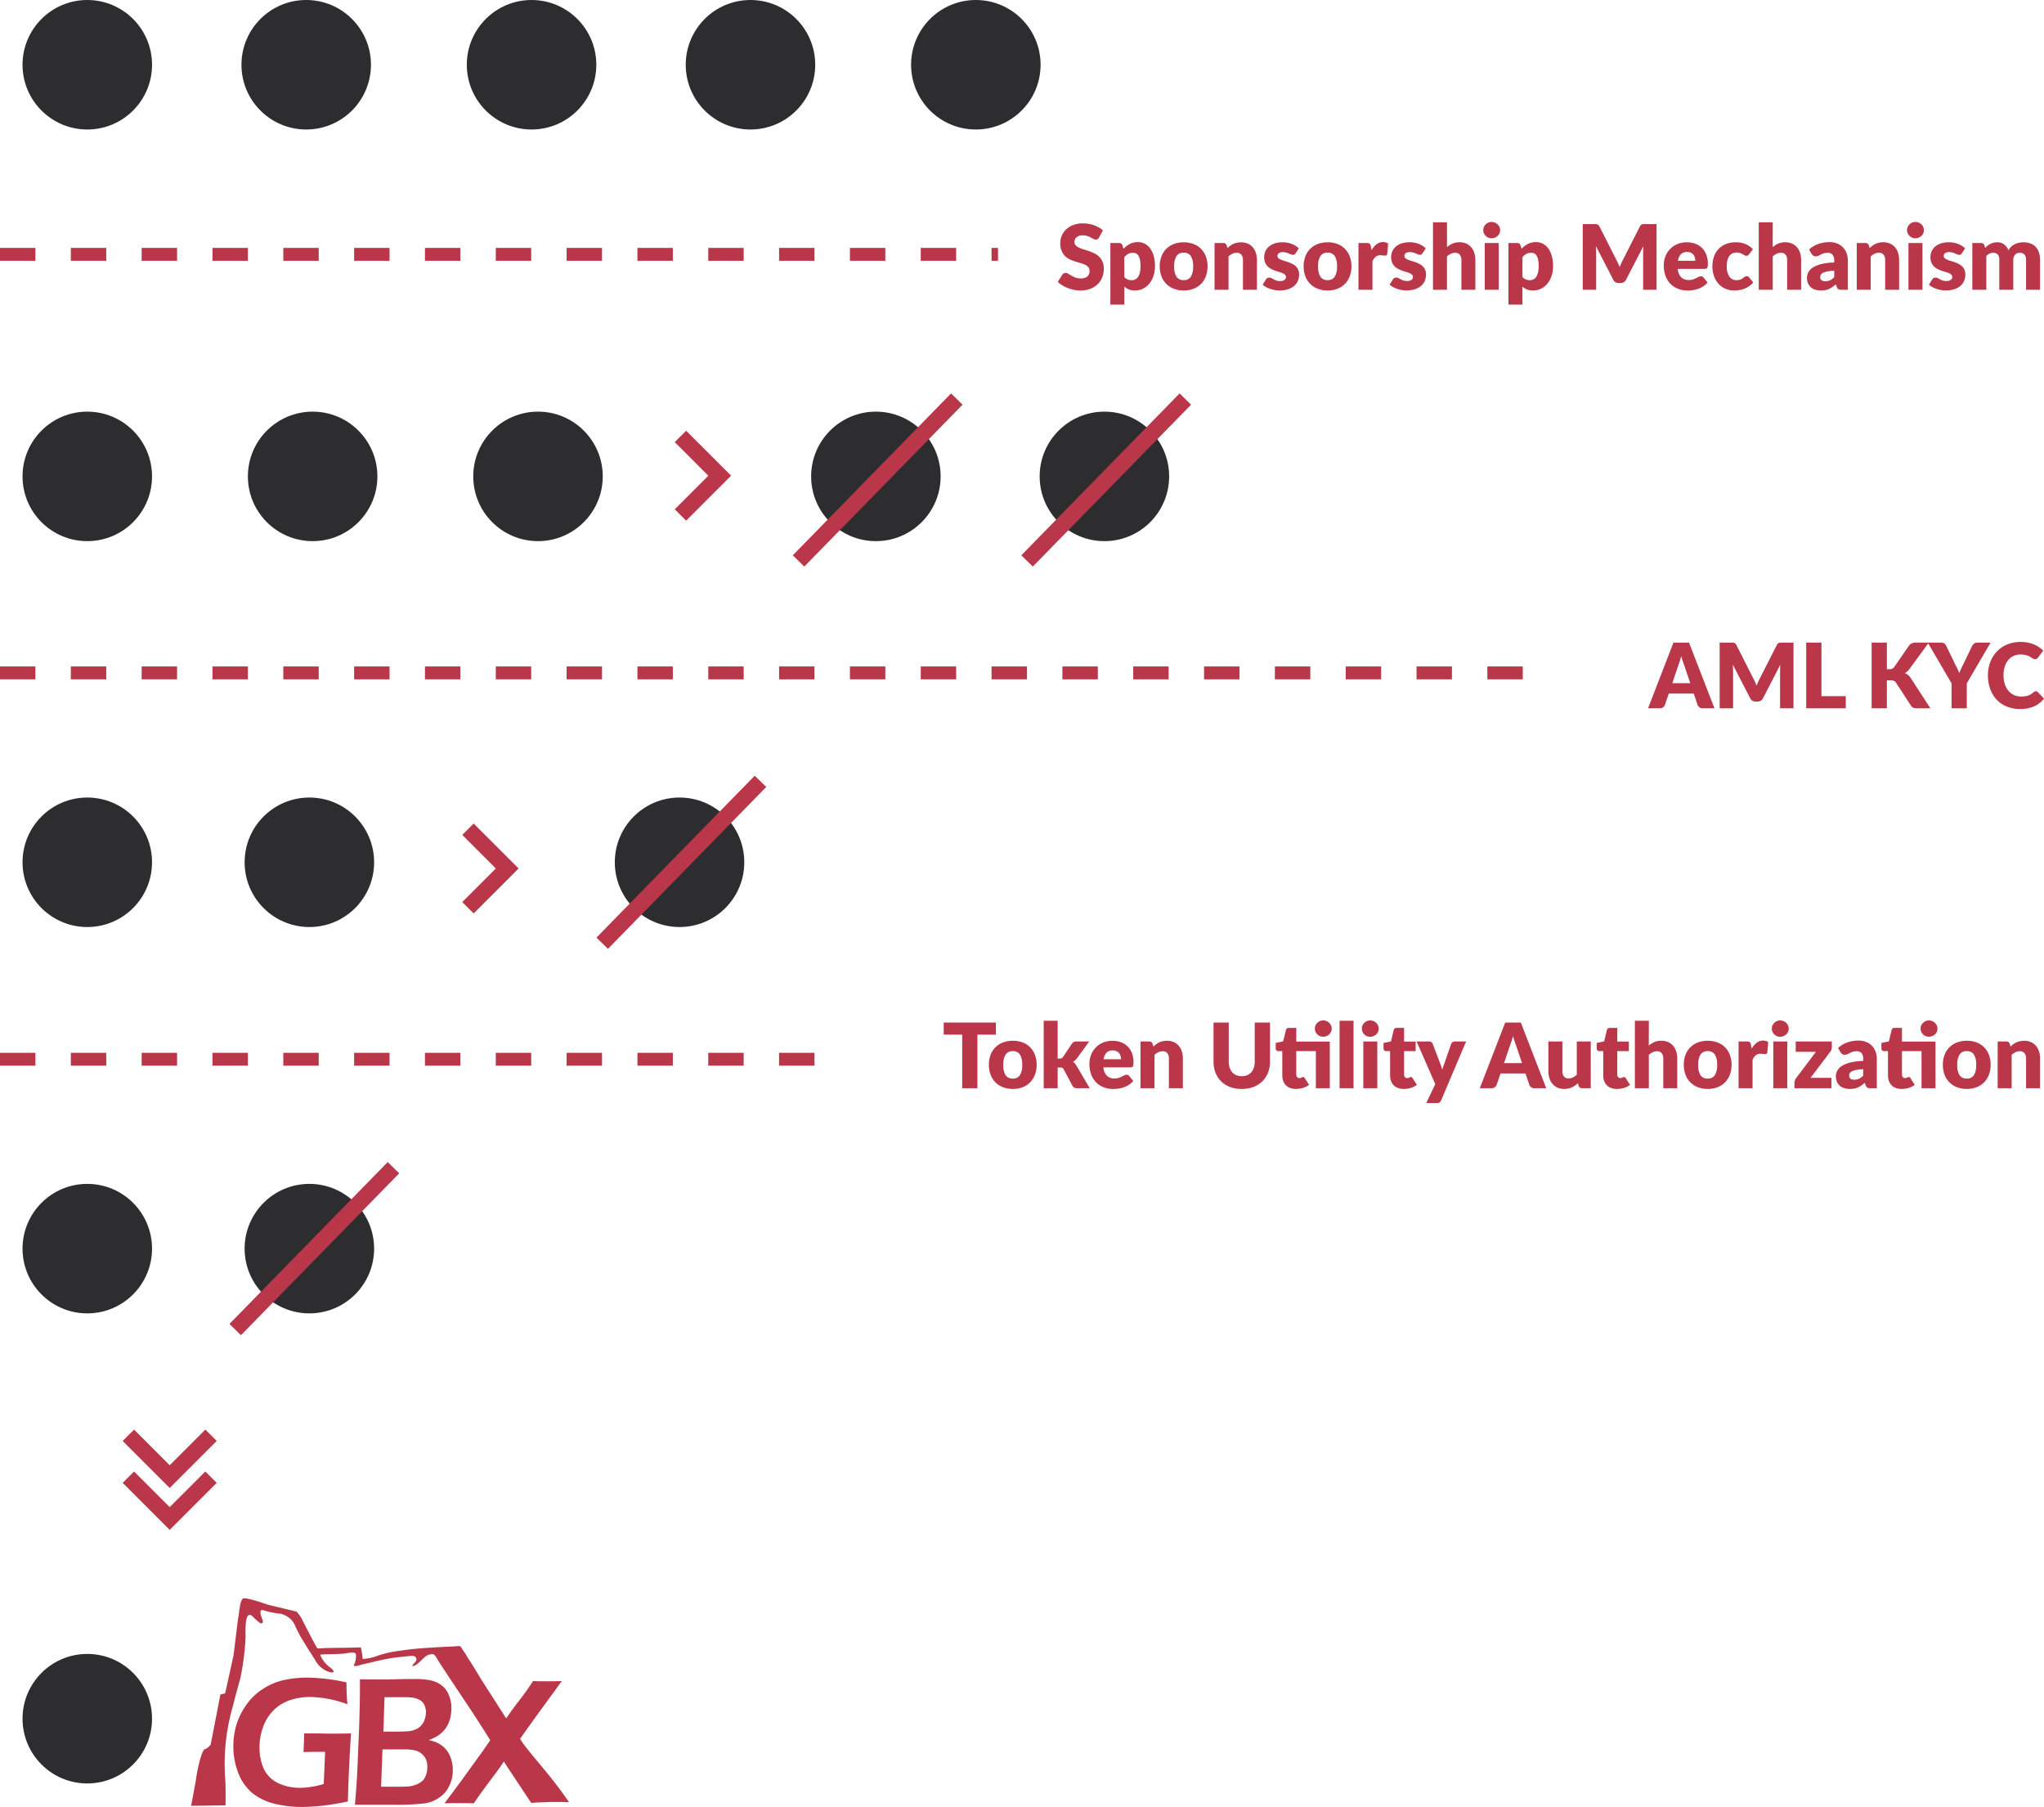 <svg xmlns="http://www.w3.org/2000/svg" viewBox="-992.5 3137 317.451 280.621"><defs><style>.a{fill:#ba374a;}.b,.d{fill:none;stroke:#ba374a;stroke-miterlimit:10;}.b{stroke-width:2.5px;}.c{fill:#2d2d2f;}.d{stroke-width:2px;stroke-dasharray:5.5;}</style></defs><g transform="translate(-2090)"><path class="a" d="M-146.8-8.127a.888.888,0,0,1-.22.252.493.493,0,0,1-.3.084.728.728,0,0,1-.346-.1l-.42-.227a3.485,3.485,0,0,0-.535-.227,2.143,2.143,0,0,0-.686-.1,1.476,1.476,0,0,0-.99.284.965.965,0,0,0-.326.766.706.706,0,0,0,.2.511,1.69,1.69,0,0,0,.514.35,5.515,5.515,0,0,0,.728.27q.409.122.837.273a7.48,7.48,0,0,1,.837.353,2.79,2.79,0,0,1,.728.518,2.417,2.417,0,0,1,.515.766,2.726,2.726,0,0,1,.2,1.089,3.547,3.547,0,0,1-.245,1.323,3.1,3.1,0,0,1-.71,1.074,3.3,3.3,0,0,1-1.148.721,4.3,4.3,0,0,1-1.551.263,4.97,4.97,0,0,1-.969-.1,5.758,5.758,0,0,1-.956-.277,5.541,5.541,0,0,1-.868-.423,3.688,3.688,0,0,1-.707-.546l.7-1.106a.7.7,0,0,1,.221-.2.575.575,0,0,1,.3-.08.8.8,0,0,1,.423.133q.214.133.483.294a3.931,3.931,0,0,0,.62.294,2.323,2.323,0,0,0,.826.133,1.572,1.572,0,0,0,1-.283,1.079,1.079,0,0,0,.357-.9.85.85,0,0,0-.2-.581,1.514,1.514,0,0,0-.514-.371,4.74,4.74,0,0,0-.725-.259q-.406-.112-.833-.248a6.1,6.1,0,0,1-.833-.336,2.629,2.629,0,0,1-.725-.525,2.457,2.457,0,0,1-.514-.812,3.224,3.224,0,0,1-.2-1.2,2.848,2.848,0,0,1,.231-1.12,2.891,2.891,0,0,1,.679-.973,3.339,3.339,0,0,1,1.1-.682,4.059,4.059,0,0,1,1.491-.256,5.591,5.591,0,0,1,.913.074,4.8,4.8,0,0,1,.844.217,4.632,4.632,0,0,1,.745.343,3.437,3.437,0,0,1,.62.452Zm3.92,6.153a1.437,1.437,0,0,0,.532.378,1.641,1.641,0,0,0,.6.112A1.279,1.279,0,0,0-141.2-1.6a1.127,1.127,0,0,0,.438-.381,2.032,2.032,0,0,0,.291-.683,4.275,4.275,0,0,0,.1-1.022,4.7,4.7,0,0,0-.084-.966,1.99,1.99,0,0,0-.234-.634.91.91,0,0,0-.361-.346,1.034,1.034,0,0,0-.469-.1,1.572,1.572,0,0,0-.784.175,2.18,2.18,0,0,0-.588.511Zm-.133-4.389a3.749,3.749,0,0,1,.969-.745,2.7,2.7,0,0,1,1.292-.291,2.236,2.236,0,0,1,1.05.252,2.42,2.42,0,0,1,.833.728,3.674,3.674,0,0,1,.549,1.166,5.632,5.632,0,0,1,.2,1.564,4.823,4.823,0,0,1-.227,1.512,3.8,3.8,0,0,1-.637,1.2,2.934,2.934,0,0,1-.98.8,2.771,2.771,0,0,1-1.263.287,2.474,2.474,0,0,1-.952-.161,2.585,2.585,0,0,1-.7-.434V2.3h-2.17V-7.259h1.344a.51.51,0,0,1,.532.364Zm9.359-1.008a4.192,4.192,0,0,1,1.505.259,3.3,3.3,0,0,1,1.165.742,3.342,3.342,0,0,1,.756,1.173,4.23,4.23,0,0,1,.27,1.55,4.306,4.306,0,0,1-.27,1.565A3.365,3.365,0,0,1-130.988-.9a3.317,3.317,0,0,1-1.165.749,4.142,4.142,0,0,1-1.505.263,4.191,4.191,0,0,1-1.515-.263A3.382,3.382,0,0,1-136.35-.9a3.317,3.317,0,0,1-.763-1.183,4.306,4.306,0,0,1-.27-1.565,4.23,4.23,0,0,1,.27-1.55,3.294,3.294,0,0,1,.763-1.173,3.366,3.366,0,0,1,1.176-.742A4.242,4.242,0,0,1-133.658-7.371Zm0,5.873a1.232,1.232,0,0,0,1.1-.528,2.923,2.923,0,0,0,.354-1.606,2.9,2.9,0,0,0-.354-1.6,1.235,1.235,0,0,0-1.1-.525,1.266,1.266,0,0,0-1.127.525,2.881,2.881,0,0,0-.357,1.6,2.9,2.9,0,0,0,.357,1.606A1.263,1.263,0,0,0-133.658-1.5Zm6.79-4.977a5.272,5.272,0,0,1,.434-.364,2.542,2.542,0,0,1,.479-.284A2.846,2.846,0,0,1-125.4-7.3a2.967,2.967,0,0,1,.647-.067,2.541,2.541,0,0,1,1.054.207,2.186,2.186,0,0,1,.773.574,2.478,2.478,0,0,1,.476.875,3.628,3.628,0,0,1,.161,1.1V0h-2.17V-4.613a1.269,1.269,0,0,0-.245-.829.88.88,0,0,0-.721-.3,1.517,1.517,0,0,0-.669.15,2.69,2.69,0,0,0-.605.409V0h-2.17V-7.259h1.344a.51.51,0,0,1,.532.364Zm10.591.8a.561.561,0,0,1-.178.189.468.468,0,0,1-.242.056A.771.771,0,0,1-117-5.491l-.333-.144a3.623,3.623,0,0,0-.4-.143,1.8,1.8,0,0,0-.511-.066,1.081,1.081,0,0,0-.633.157.508.508,0,0,0-.221.438.438.438,0,0,0,.144.336,1.317,1.317,0,0,0,.382.234,5.262,5.262,0,0,0,.539.193q.3.091.616.2a5.486,5.486,0,0,1,.616.262,2.3,2.3,0,0,1,.539.371,1.656,1.656,0,0,1,.382.535,1.814,1.814,0,0,1,.143.756,2.486,2.486,0,0,1-.2.994,2.111,2.111,0,0,1-.584.784,2.764,2.764,0,0,1-.959.511A4.32,4.32,0,0,1-118.8.112a3.994,3.994,0,0,1-.742-.07,5.139,5.139,0,0,1-.717-.189,3.909,3.909,0,0,1-.641-.284,2.778,2.778,0,0,1-.5-.354l.5-.8a.645.645,0,0,1,.214-.22.621.621,0,0,1,.333-.08.685.685,0,0,1,.34.084l.326.182a2.713,2.713,0,0,0,.41.182,1.776,1.776,0,0,0,.591.084,1.5,1.5,0,0,0,.427-.052.752.752,0,0,0,.28-.144.573.573,0,0,0,.154-.2.571.571,0,0,0,.049-.231.472.472,0,0,0-.147-.357,1.281,1.281,0,0,0-.385-.242,4.694,4.694,0,0,0-.543-.189q-.3-.087-.619-.2a4.976,4.976,0,0,1-.619-.27,2.131,2.131,0,0,1-.542-.4,1.854,1.854,0,0,1-.385-.591,2.185,2.185,0,0,1-.147-.847,2.207,2.207,0,0,1,.179-.878,2.04,2.04,0,0,1,.535-.732,2.629,2.629,0,0,1,.9-.5,3.874,3.874,0,0,1,1.26-.185,4.051,4.051,0,0,1,.759.07,3.881,3.881,0,0,1,.689.2,3.3,3.3,0,0,1,.588.3,2.824,2.824,0,0,1,.469.375Zm4.97-1.7a4.192,4.192,0,0,1,1.5.259,3.3,3.3,0,0,1,1.166.742,3.342,3.342,0,0,1,.756,1.173,4.23,4.23,0,0,1,.27,1.55,4.307,4.307,0,0,1-.27,1.565A3.366,3.366,0,0,1-108.636-.9,3.317,3.317,0,0,1-109.8-.15a4.142,4.142,0,0,1-1.5.263,4.191,4.191,0,0,1-1.516-.263A3.382,3.382,0,0,1-114-.9a3.317,3.317,0,0,1-.763-1.183,4.307,4.307,0,0,1-.27-1.565,4.23,4.23,0,0,1,.27-1.55A3.294,3.294,0,0,1-114-6.37a3.366,3.366,0,0,1,1.176-.742A4.242,4.242,0,0,1-111.307-7.371Zm0,5.873a1.232,1.232,0,0,0,1.1-.528,2.923,2.923,0,0,0,.354-1.606,2.9,2.9,0,0,0-.354-1.6,1.235,1.235,0,0,0-1.1-.525,1.266,1.266,0,0,0-1.127.525,2.881,2.881,0,0,0-.357,1.6,2.9,2.9,0,0,0,.357,1.606A1.263,1.263,0,0,0-111.307-1.5Zm6.818-4.641a3.052,3.052,0,0,1,.773-.924,1.6,1.6,0,0,1,1-.336,1.3,1.3,0,0,1,.8.231l-.14,1.6a.335.335,0,0,1-.115.21.381.381,0,0,1-.221.056q-.056,0-.147-.007l-.189-.017-.2-.021a1.815,1.815,0,0,0-.186-.01,1.1,1.1,0,0,0-.759.252,1.982,1.982,0,0,0-.479.7V0h-2.17V-7.259h1.288a1.1,1.1,0,0,1,.27.028.473.473,0,0,1,.182.088.374.374,0,0,1,.112.157,1.421,1.421,0,0,1,.066.238Zm7.924.469a.561.561,0,0,1-.178.189.468.468,0,0,1-.242.056.771.771,0,0,1-.308-.067l-.333-.144a3.623,3.623,0,0,0-.4-.143,1.8,1.8,0,0,0-.511-.066,1.081,1.081,0,0,0-.633.157.508.508,0,0,0-.221.438.438.438,0,0,0,.144.336,1.317,1.317,0,0,0,.382.234,5.262,5.262,0,0,0,.539.193q.3.091.616.2a5.486,5.486,0,0,1,.616.262,2.3,2.3,0,0,1,.539.371,1.656,1.656,0,0,1,.382.535,1.814,1.814,0,0,1,.143.756,2.486,2.486,0,0,1-.2.994,2.111,2.111,0,0,1-.584.784,2.764,2.764,0,0,1-.959.511,4.32,4.32,0,0,1-1.312.182,3.994,3.994,0,0,1-.742-.07,5.139,5.139,0,0,1-.717-.189,3.909,3.909,0,0,1-.641-.284,2.778,2.778,0,0,1-.5-.354l.5-.8a.645.645,0,0,1,.214-.22.621.621,0,0,1,.333-.08.685.685,0,0,1,.34.084l.326.182a2.713,2.713,0,0,0,.41.182,1.776,1.776,0,0,0,.591.084,1.5,1.5,0,0,0,.427-.052.752.752,0,0,0,.28-.144.573.573,0,0,0,.154-.2.571.571,0,0,0,.049-.231.472.472,0,0,0-.147-.357,1.281,1.281,0,0,0-.385-.242,4.694,4.694,0,0,0-.543-.189q-.3-.087-.619-.2a4.976,4.976,0,0,1-.619-.27,2.131,2.131,0,0,1-.542-.4,1.854,1.854,0,0,1-.385-.591,2.185,2.185,0,0,1-.147-.847,2.207,2.207,0,0,1,.179-.878,2.04,2.04,0,0,1,.535-.732,2.629,2.629,0,0,1,.9-.5,3.874,3.874,0,0,1,1.26-.185,4.051,4.051,0,0,1,.759.07,3.881,3.881,0,0,1,.689.2,3.3,3.3,0,0,1,.588.3,2.824,2.824,0,0,1,.469.375Zm3.794-.952a3.528,3.528,0,0,1,.851-.543,2.653,2.653,0,0,1,1.1-.207,2.541,2.541,0,0,1,1.054.207A2.186,2.186,0,0,1-89-6.59a2.478,2.478,0,0,1,.476.875,3.628,3.628,0,0,1,.161,1.1V0h-2.17V-4.613a1.269,1.269,0,0,0-.245-.829.88.88,0,0,0-.721-.3,1.517,1.517,0,0,0-.669.15,2.69,2.69,0,0,0-.605.409V0h-2.17V-10.479h2.17Zm8.029-.637V0h-2.17V-7.259Zm.224-1.988a1.147,1.147,0,0,1-.105.486,1.281,1.281,0,0,1-.287.4,1.405,1.405,0,0,1-.424.273,1.314,1.314,0,0,1-.515.1,1.222,1.222,0,0,1-.5-.1,1.4,1.4,0,0,1-.41-.273,1.26,1.26,0,0,1-.28-.4,1.18,1.18,0,0,1-.1-.486,1.222,1.222,0,0,1,.1-.5,1.29,1.29,0,0,1,.28-.406,1.311,1.311,0,0,1,.41-.273,1.259,1.259,0,0,1,.5-.1,1.355,1.355,0,0,1,.515.1,1.321,1.321,0,0,1,.424.273,1.31,1.31,0,0,1,.287.406A1.187,1.187,0,0,1-84.518-9.247Zm3.465,7.273a1.437,1.437,0,0,0,.532.378,1.641,1.641,0,0,0,.6.112,1.279,1.279,0,0,0,.553-.119,1.127,1.127,0,0,0,.438-.381,2.032,2.032,0,0,0,.29-.683,4.275,4.275,0,0,0,.105-1.022,4.7,4.7,0,0,0-.084-.966,1.99,1.99,0,0,0-.235-.634.91.91,0,0,0-.36-.346,1.034,1.034,0,0,0-.469-.1,1.572,1.572,0,0,0-.784.175,2.18,2.18,0,0,0-.588.511Zm-.133-4.389a3.749,3.749,0,0,1,.969-.745A2.7,2.7,0,0,1-78.925-7.4a2.236,2.236,0,0,1,1.05.252,2.42,2.42,0,0,1,.833.728,3.674,3.674,0,0,1,.549,1.166,5.632,5.632,0,0,1,.2,1.564,4.823,4.823,0,0,1-.228,1.512,3.8,3.8,0,0,1-.637,1.2,2.935,2.935,0,0,1-.98.8A2.771,2.771,0,0,1-79.4.112a2.473,2.473,0,0,1-.952-.161,2.585,2.585,0,0,1-.7-.434V2.3h-2.17V-7.259h1.344a.51.51,0,0,1,.532.364ZM-60.221-10.2V0h-2.086V-5.866q0-.2.01-.441t.039-.483l-2.709,5.243a.89.89,0,0,1-.34.371.939.939,0,0,1-.487.126h-.322a.939.939,0,0,1-.486-.126.89.89,0,0,1-.34-.371L-69.65-6.8q.021.252.035.493t.014.444V0h-2.086V-10.2h1.806q.154,0,.27.007a.69.69,0,0,1,.206.042.47.47,0,0,1,.165.109.856.856,0,0,1,.144.207l2.625,5.173q.14.266.27.553t.249.588q.119-.308.248-.6t.277-.56l2.618-5.152a.856.856,0,0,1,.144-.207.47.47,0,0,1,.164-.109.69.69,0,0,1,.207-.042q.115-.007.27-.007Zm6.02,5.7a1.915,1.915,0,0,0-.067-.5,1.222,1.222,0,0,0-.217-.437,1.1,1.1,0,0,0-.4-.312,1.353,1.353,0,0,0-.595-.119,1.3,1.3,0,0,0-.966.353A1.842,1.842,0,0,0-56.9-4.5Zm-2.73,1.26a2.046,2.046,0,0,0,.553,1.319,1.645,1.645,0,0,0,1.155.41,2.067,2.067,0,0,0,.651-.091,3.284,3.284,0,0,0,.486-.2l.392-.2a.814.814,0,0,1,.375-.091.449.449,0,0,1,.392.189l.63.777a3.226,3.226,0,0,1-.724.627,3.765,3.765,0,0,1-.8.378,4.325,4.325,0,0,1-.819.189,6.146,6.146,0,0,1-.781.053A4.075,4.075,0,0,1-56.85-.137a3.289,3.289,0,0,1-1.169-.738,3.485,3.485,0,0,1-.791-1.218A4.551,4.551,0,0,1-59.1-3.787a3.834,3.834,0,0,1,.249-1.379,3.4,3.4,0,0,1,.714-1.141,3.4,3.4,0,0,1,1.127-.777,3.72,3.72,0,0,1,1.494-.287,3.738,3.738,0,0,1,1.32.224,2.868,2.868,0,0,1,1.029.651A2.971,2.971,0,0,1-52.5-5.45a3.84,3.84,0,0,1,.242,1.4,3.064,3.064,0,0,1-.021.4.632.632,0,0,1-.077.245.293.293,0,0,1-.15.126.7.7,0,0,1-.242.035Zm11.1-2.3a1.2,1.2,0,0,1-.189.189.417.417,0,0,1-.259.07.558.558,0,0,1-.29-.077l-.291-.171a2.2,2.2,0,0,0-.378-.172,1.627,1.627,0,0,0-.539-.077,1.51,1.51,0,0,0-.69.147,1.277,1.277,0,0,0-.479.42,1.919,1.919,0,0,0-.28.668,3.994,3.994,0,0,0-.091.892,2.72,2.72,0,0,0,.4,1.6,1.292,1.292,0,0,0,1.11.56,1.551,1.551,0,0,0,.6-.095,1.814,1.814,0,0,0,.375-.21L-46.553-2a.524.524,0,0,1,.326-.1.449.449,0,0,1,.392.189l.63.777a3.428,3.428,0,0,1-.707.627,3.547,3.547,0,0,1-.76.378,3.92,3.92,0,0,1-.78.189,5.747,5.747,0,0,1-.763.053A3.274,3.274,0,0,1-49.486-.14,3.113,3.113,0,0,1-50.55-.872a3.5,3.5,0,0,1-.728-1.18,4.418,4.418,0,0,1-.27-1.6,4.483,4.483,0,0,1,.235-1.466A3.329,3.329,0,0,1-50.62-6.3a3.222,3.222,0,0,1,1.134-.787,3.974,3.974,0,0,1,1.565-.287,3.814,3.814,0,0,1,1.5.273,3.594,3.594,0,0,1,1.162.8Zm3.647-1.085a3.528,3.528,0,0,1,.851-.543,2.653,2.653,0,0,1,1.1-.207,2.541,2.541,0,0,1,1.053.207,2.186,2.186,0,0,1,.774.574,2.478,2.478,0,0,1,.476.875,3.628,3.628,0,0,1,.161,1.1V0h-2.17V-4.613a1.269,1.269,0,0,0-.245-.829.88.88,0,0,0-.721-.3,1.517,1.517,0,0,0-.669.15,2.69,2.69,0,0,0-.605.409V0h-2.17V-10.479h2.17Zm9.555,3.668a7.2,7.2,0,0,0-1.071.112,2.6,2.6,0,0,0-.665.21.8.8,0,0,0-.34.287A.679.679,0,0,0-34.8-2a.608.608,0,0,0,.2.521.99.99,0,0,0,.6.151,1.722,1.722,0,0,0,.735-.147,2.239,2.239,0,0,0,.637-.476Zm-3.906-3.3a4.413,4.413,0,0,1,1.459-.865A5.117,5.117,0,0,1-33.362-7.4a3.143,3.143,0,0,1,1.187.214,2.553,2.553,0,0,1,.9.6,2.6,2.6,0,0,1,.563.906,3.258,3.258,0,0,1,.2,1.148V0h-.994a1.017,1.017,0,0,1-.465-.084.642.642,0,0,1-.262-.35l-.154-.4q-.273.231-.525.406a3.327,3.327,0,0,1-.521.3,2.575,2.575,0,0,1-.574.182,3.533,3.533,0,0,1-.675.06,2.962,2.962,0,0,1-.9-.13,1.884,1.884,0,0,1-.69-.381,1.678,1.678,0,0,1-.437-.627,2.259,2.259,0,0,1-.154-.865,1.8,1.8,0,0,1,.2-.794A1.961,1.961,0,0,1-36-3.419a4.315,4.315,0,0,1,1.3-.557,8.736,8.736,0,0,1,2.065-.252v-.308a1.331,1.331,0,0,0-.263-.92.966.966,0,0,0-.745-.283,1.978,1.978,0,0,0-.63.084,2.832,2.832,0,0,0-.437.189q-.192.105-.375.189a1.029,1.029,0,0,1-.434.084.625.625,0,0,1-.378-.112.974.974,0,0,1-.252-.266Zm9.408-.224a5.273,5.273,0,0,1,.434-.364,2.542,2.542,0,0,1,.479-.284,2.846,2.846,0,0,1,.553-.182,2.967,2.967,0,0,1,.648-.067,2.541,2.541,0,0,1,1.053.207,2.186,2.186,0,0,1,.774.574,2.478,2.478,0,0,1,.476.875,3.628,3.628,0,0,1,.161,1.1V0h-2.17V-4.613a1.269,1.269,0,0,0-.245-.829.88.88,0,0,0-.721-.3,1.517,1.517,0,0,0-.669.15,2.69,2.69,0,0,0-.605.409V0h-2.17V-7.259h1.344a.51.51,0,0,1,.532.364Zm8.2-.784V0H-21.1V-7.259Zm.224-1.988a1.147,1.147,0,0,1-.1.486,1.281,1.281,0,0,1-.287.4,1.4,1.4,0,0,1-.424.273,1.314,1.314,0,0,1-.514.1,1.222,1.222,0,0,1-.5-.1,1.4,1.4,0,0,1-.41-.273,1.26,1.26,0,0,1-.28-.4,1.18,1.18,0,0,1-.1-.486,1.222,1.222,0,0,1,.1-.5,1.29,1.29,0,0,1,.28-.406,1.311,1.311,0,0,1,.41-.273,1.259,1.259,0,0,1,.5-.1,1.355,1.355,0,0,1,.514.1,1.321,1.321,0,0,1,.424.273,1.31,1.31,0,0,1,.287.406A1.187,1.187,0,0,1-18.711-9.247ZM-12.8-5.67a.561.561,0,0,1-.178.189.468.468,0,0,1-.242.056.771.771,0,0,1-.308-.067l-.333-.144a3.623,3.623,0,0,0-.4-.143,1.8,1.8,0,0,0-.511-.066,1.081,1.081,0,0,0-.634.157.508.508,0,0,0-.22.438.438.438,0,0,0,.143.336,1.317,1.317,0,0,0,.382.234,5.262,5.262,0,0,0,.539.193q.3.091.616.2a5.486,5.486,0,0,1,.616.262,2.3,2.3,0,0,1,.539.371,1.656,1.656,0,0,1,.382.535,1.814,1.814,0,0,1,.143.756,2.486,2.486,0,0,1-.2.994,2.111,2.111,0,0,1-.584.784,2.764,2.764,0,0,1-.959.511,4.32,4.32,0,0,1-1.312.182,3.994,3.994,0,0,1-.742-.07,5.14,5.14,0,0,1-.718-.189,3.909,3.909,0,0,1-.64-.284,2.778,2.778,0,0,1-.5-.354l.5-.8a.645.645,0,0,1,.213-.22.621.621,0,0,1,.333-.08.685.685,0,0,1,.34.084l.325.182a2.713,2.713,0,0,0,.41.182,1.776,1.776,0,0,0,.591.084,1.5,1.5,0,0,0,.427-.052.752.752,0,0,0,.28-.144.573.573,0,0,0,.154-.2.571.571,0,0,0,.049-.231.472.472,0,0,0-.147-.357,1.281,1.281,0,0,0-.385-.242,4.694,4.694,0,0,0-.543-.189q-.3-.087-.619-.2a4.976,4.976,0,0,1-.62-.27,2.131,2.131,0,0,1-.542-.4,1.854,1.854,0,0,1-.385-.591,2.185,2.185,0,0,1-.147-.847,2.207,2.207,0,0,1,.178-.878,2.04,2.04,0,0,1,.536-.732,2.629,2.629,0,0,1,.9-.5,3.874,3.874,0,0,1,1.26-.185,4.051,4.051,0,0,1,.76.07,3.881,3.881,0,0,1,.689.2,3.3,3.3,0,0,1,.588.3,2.824,2.824,0,0,1,.469.375ZM-11.179,0V-7.259h1.344a.51.51,0,0,1,.532.364l.119.392a4.027,4.027,0,0,1,.378-.346,2.431,2.431,0,0,1,.424-.273,2.357,2.357,0,0,1,.49-.182,2.35,2.35,0,0,1,.577-.067,1.7,1.7,0,0,1,1.089.339,2.115,2.115,0,0,1,.655.907A2.146,2.146,0,0,1-5.128-6.7a2.387,2.387,0,0,1,.567-.385A2.755,2.755,0,0,1-3.917-7.3a3.338,3.338,0,0,1,.675-.07,3.07,3.07,0,0,1,1.106.185,2.106,2.106,0,0,1,.809.539,2.327,2.327,0,0,1,.493.868A3.747,3.747,0,0,1-.665-4.613V0h-2.17V-4.613q0-1.127-.966-1.127a.992.992,0,0,0-.732.29,1.132,1.132,0,0,0-.29.837V0h-2.17V-4.613a1.241,1.241,0,0,0-.245-.875.961.961,0,0,0-.721-.252,1.215,1.215,0,0,0-.556.133,2.023,2.023,0,0,0-.494.357V0Z" transform="translate(1415 3182)"/><path class="a" d="M-162.827-8.323h-2.87V0h-2.366V-8.323h-2.87V-10.2h8.106Zm2.632.952a4.192,4.192,0,0,1,1.505.259,3.3,3.3,0,0,1,1.165.742,3.342,3.342,0,0,1,.756,1.173,4.23,4.23,0,0,1,.27,1.55,4.306,4.306,0,0,1-.27,1.565A3.365,3.365,0,0,1-157.524-.9a3.317,3.317,0,0,1-1.165.749,4.142,4.142,0,0,1-1.505.263A4.191,4.191,0,0,1-161.71-.15,3.382,3.382,0,0,1-162.886-.9a3.317,3.317,0,0,1-.763-1.183,4.306,4.306,0,0,1-.27-1.565,4.23,4.23,0,0,1,.27-1.55,3.294,3.294,0,0,1,.763-1.173,3.366,3.366,0,0,1,1.176-.742A4.242,4.242,0,0,1-160.195-7.371Zm0,5.873a1.232,1.232,0,0,0,1.1-.528,2.923,2.923,0,0,0,.354-1.606,2.9,2.9,0,0,0-.354-1.6,1.235,1.235,0,0,0-1.1-.525,1.266,1.266,0,0,0-1.127.525,2.881,2.881,0,0,0-.357,1.6,2.9,2.9,0,0,0,.357,1.606A1.263,1.263,0,0,0-160.195-1.5Zm6.958-8.981v5.873h.322a.637.637,0,0,0,.308-.059.72.72,0,0,0,.21-.2l1.372-2.044a.867.867,0,0,1,.287-.263.86.86,0,0,1,.413-.087h1.988l-1.876,2.583a2.3,2.3,0,0,1-.63.574,1.73,1.73,0,0,1,.294.276,2.794,2.794,0,0,1,.252.354L-148.253,0h-1.96a1,1,0,0,1-.42-.08.67.67,0,0,1-.294-.284L-152.3-2.933a.536.536,0,0,0-.2-.227.731.731,0,0,0-.315-.052h-.42V0h-2.17V-10.479ZM-143.4-4.5a1.916,1.916,0,0,0-.066-.5,1.222,1.222,0,0,0-.217-.437,1.1,1.1,0,0,0-.4-.312,1.353,1.353,0,0,0-.6-.119,1.3,1.3,0,0,0-.966.353A1.842,1.842,0,0,0-146.1-4.5Zm-2.73,1.26a2.046,2.046,0,0,0,.553,1.319,1.645,1.645,0,0,0,1.155.41,2.067,2.067,0,0,0,.651-.091,3.284,3.284,0,0,0,.486-.2l.392-.2a.814.814,0,0,1,.375-.091.449.449,0,0,1,.392.189l.63.777a3.226,3.226,0,0,1-.725.627,3.765,3.765,0,0,1-.8.378,4.325,4.325,0,0,1-.819.189,6.146,6.146,0,0,1-.781.053,4.075,4.075,0,0,1-1.432-.249,3.289,3.289,0,0,1-1.169-.738,3.485,3.485,0,0,1-.791-1.218,4.551,4.551,0,0,1-.29-1.694,3.834,3.834,0,0,1,.248-1.379,3.4,3.4,0,0,1,.714-1.141,3.4,3.4,0,0,1,1.127-.777,3.72,3.72,0,0,1,1.495-.287,3.738,3.738,0,0,1,1.319.224,2.868,2.868,0,0,1,1.029.651A2.971,2.971,0,0,1-141.7-5.45a3.84,3.84,0,0,1,.242,1.4,3.065,3.065,0,0,1-.021.4.631.631,0,0,1-.077.245.293.293,0,0,1-.151.126.7.7,0,0,1-.242.035Zm7.763-3.234a5.271,5.271,0,0,1,.434-.364,2.542,2.542,0,0,1,.479-.284A2.846,2.846,0,0,1-136.9-7.3a2.967,2.967,0,0,1,.647-.067,2.541,2.541,0,0,1,1.053.207,2.186,2.186,0,0,1,.773.574,2.478,2.478,0,0,1,.476.875,3.628,3.628,0,0,1,.161,1.1V0h-2.17V-4.613a1.269,1.269,0,0,0-.245-.829.88.88,0,0,0-.721-.3,1.517,1.517,0,0,0-.669.15,2.69,2.69,0,0,0-.605.409V0h-2.17V-7.259h1.344a.51.51,0,0,1,.532.364Zm13.72,4.606a2.176,2.176,0,0,0,.851-.158,1.72,1.72,0,0,0,.633-.451,2,2,0,0,0,.4-.717,3.133,3.133,0,0,0,.137-.963V-10.2h2.366v6.041a4.718,4.718,0,0,1-.3,1.722,3.863,3.863,0,0,1-.872,1.351,3.933,3.933,0,0,1-1.379.882,5.018,5.018,0,0,1-1.827.315A5.039,5.039,0,0,1-126.483-.2a3.933,3.933,0,0,1-1.379-.882,3.822,3.822,0,0,1-.868-1.351,4.767,4.767,0,0,1-.3-1.722V-10.2h2.366v6.034a3.133,3.133,0,0,0,.137.962,2.032,2.032,0,0,0,.4.721,1.7,1.7,0,0,0,.633.455A2.176,2.176,0,0,0-124.649-1.869ZM-110.971,0h-2.17V-5.761h-3.038v3.605a.678.678,0,0,0,.122.416.414.414,0,0,0,.354.165.7.7,0,0,0,.2-.025.794.794,0,0,0,.14-.056q.059-.032.112-.056a.287.287,0,0,1,.123-.025.253.253,0,0,1,.157.045.563.563,0,0,1,.123.143l.658,1.029a3,3,0,0,1-.945.473,3.755,3.755,0,0,1-1.085.158,2.559,2.559,0,0,1-.913-.151,1.814,1.814,0,0,1-.665-.427,1.82,1.82,0,0,1-.41-.669,2.588,2.588,0,0,1-.14-.875V-5.761h-.616a.411.411,0,0,1-.287-.109.409.409,0,0,1-.119-.319v-.847l1.155-.231.427-1.764a.431.431,0,0,1,.476-.336h1.134v2.121h5.208Zm.3-9.254a1.17,1.17,0,0,1-.105.49,1.269,1.269,0,0,1-.287.4,1.353,1.353,0,0,1-.424.269,1.355,1.355,0,0,1-.514.1,1.259,1.259,0,0,1-.5-.1,1.343,1.343,0,0,1-.41-.269,1.249,1.249,0,0,1-.28-.4,1.2,1.2,0,0,1-.1-.49,1.229,1.229,0,0,1,.1-.494,1.239,1.239,0,0,1,.28-.406,1.4,1.4,0,0,1,.41-.273,1.222,1.222,0,0,1,.5-.1,1.314,1.314,0,0,1,.514.1,1.4,1.4,0,0,1,.424.273,1.258,1.258,0,0,1,.287.406A1.194,1.194,0,0,1-110.67-9.254Zm3.388-1.225V0h-2.17V-10.479Zm3.689,3.22V0h-2.17V-7.259Zm.224-1.988a1.147,1.147,0,0,1-.105.486,1.281,1.281,0,0,1-.287.4,1.405,1.405,0,0,1-.424.273,1.314,1.314,0,0,1-.515.1,1.222,1.222,0,0,1-.5-.1,1.4,1.4,0,0,1-.41-.273,1.26,1.26,0,0,1-.28-.4,1.18,1.18,0,0,1-.1-.486,1.222,1.222,0,0,1,.1-.5,1.29,1.29,0,0,1,.28-.406,1.311,1.311,0,0,1,.41-.273,1.259,1.259,0,0,1,.5-.1,1.355,1.355,0,0,1,.515.1,1.321,1.321,0,0,1,.424.273,1.31,1.31,0,0,1,.287.406A1.187,1.187,0,0,1-103.369-9.247ZM-99.477.112a2.559,2.559,0,0,1-.913-.151,1.814,1.814,0,0,1-.665-.427,1.82,1.82,0,0,1-.41-.669,2.588,2.588,0,0,1-.14-.875V-5.761h-.616a.411.411,0,0,1-.287-.109.409.409,0,0,1-.119-.319v-.847l1.155-.224.427-1.771a.431.431,0,0,1,.476-.336h1.134v2.121h1.8v1.484h-1.8v3.605a.678.678,0,0,0,.122.416.414.414,0,0,0,.354.165.7.7,0,0,0,.2-.025.794.794,0,0,0,.14-.056q.059-.032.112-.056a.287.287,0,0,1,.123-.025.253.253,0,0,1,.157.045.563.563,0,0,1,.123.143l.658,1.029a3,3,0,0,1-.945.473A3.755,3.755,0,0,1-99.477.112ZM-89.8-7.259l-3.878,9.142a.777.777,0,0,1-.238.319.775.775,0,0,1-.448.1h-1.624l1.4-2.94-2.9-6.622h1.918a.6.6,0,0,1,.389.112.668.668,0,0,1,.2.266l1.19,3.129a6.335,6.335,0,0,1,.273.875l.154-.448q.077-.224.161-.441l1.078-3.115A.577.577,0,0,1-91.9-7.15a.614.614,0,0,1,.35-.109Zm8.687,3.36-.945-2.793q-.1-.266-.224-.627t-.238-.78q-.1.427-.224.791t-.224.63L-83.909-3.9ZM-77.357,0h-1.834a.8.8,0,0,1-.5-.144.912.912,0,0,1-.287-.367l-.6-1.778h-3.878l-.6,1.778a.851.851,0,0,1-.276.353A.772.772,0,0,1-85.827,0h-1.848l3.948-10.2H-81.3Zm6.916-7.259V0h-1.344a.51.51,0,0,1-.532-.364l-.126-.42a4.212,4.212,0,0,1-.434.368,2.656,2.656,0,0,1-.479.28,2.846,2.846,0,0,1-.553.182,2.967,2.967,0,0,1-.647.067A2.541,2.541,0,0,1-75.61-.095a2.167,2.167,0,0,1-.773-.577,2.519,2.519,0,0,1-.476-.875,3.619,3.619,0,0,1-.161-1.106V-7.259h2.17v4.606a1.267,1.267,0,0,0,.245.833.885.885,0,0,0,.721.294,1.517,1.517,0,0,0,.668-.15,2.69,2.69,0,0,0,.605-.41V-7.259ZM-66.374.112a2.559,2.559,0,0,1-.913-.151,1.814,1.814,0,0,1-.665-.427,1.82,1.82,0,0,1-.41-.669,2.588,2.588,0,0,1-.14-.875V-5.761h-.616A.411.411,0,0,1-69.4-5.87a.409.409,0,0,1-.119-.319v-.847l1.155-.224.427-1.771a.431.431,0,0,1,.476-.336h1.134v2.121h1.8v1.484h-1.8v3.605a.678.678,0,0,0,.122.416.414.414,0,0,0,.354.165.7.7,0,0,0,.2-.025.794.794,0,0,0,.14-.056q.059-.032.112-.056a.287.287,0,0,1,.123-.025.253.253,0,0,1,.157.045A.563.563,0,0,1-65-1.547l.658,1.029a3,3,0,0,1-.945.473A3.755,3.755,0,0,1-66.374.112Zm4.949-6.734a3.528,3.528,0,0,1,.851-.543,2.653,2.653,0,0,1,1.1-.207,2.541,2.541,0,0,1,1.053.207,2.186,2.186,0,0,1,.774.574,2.478,2.478,0,0,1,.476.875,3.628,3.628,0,0,1,.161,1.1V0h-2.17V-4.613a1.269,1.269,0,0,0-.245-.829.88.88,0,0,0-.721-.3,1.517,1.517,0,0,0-.669.15,2.69,2.69,0,0,0-.605.409V0h-2.17V-10.479h2.17Zm9.156-.749a4.192,4.192,0,0,1,1.5.259A3.3,3.3,0,0,1-49.6-6.37,3.342,3.342,0,0,1-48.842-5.2a4.23,4.23,0,0,1,.27,1.55,4.306,4.306,0,0,1-.27,1.565A3.366,3.366,0,0,1-49.6-.9a3.317,3.317,0,0,1-1.166.749,4.142,4.142,0,0,1-1.5.263A4.191,4.191,0,0,1-53.784-.15,3.382,3.382,0,0,1-54.96-.9a3.317,3.317,0,0,1-.763-1.183,4.306,4.306,0,0,1-.27-1.565,4.23,4.23,0,0,1,.27-1.55A3.294,3.294,0,0,1-54.96-6.37a3.366,3.366,0,0,1,1.176-.742A4.242,4.242,0,0,1-52.269-7.371Zm0,5.873a1.232,1.232,0,0,0,1.1-.528,2.923,2.923,0,0,0,.354-1.606,2.9,2.9,0,0,0-.354-1.6,1.235,1.235,0,0,0-1.1-.525,1.266,1.266,0,0,0-1.127.525,2.881,2.881,0,0,0-.357,1.6A2.9,2.9,0,0,0-53.4-2.026,1.263,1.263,0,0,0-52.269-1.5Zm6.818-4.641a3.052,3.052,0,0,1,.774-.924,1.6,1.6,0,0,1,1-.336,1.3,1.3,0,0,1,.8.231l-.14,1.6a.335.335,0,0,1-.116.21.381.381,0,0,1-.221.056q-.056,0-.147-.007l-.189-.017-.2-.021a1.815,1.815,0,0,0-.185-.01,1.1,1.1,0,0,0-.76.252,1.982,1.982,0,0,0-.479.7V0h-2.17V-7.259h1.288a1.1,1.1,0,0,1,.27.028.473.473,0,0,1,.182.088.373.373,0,0,1,.112.157,1.42,1.42,0,0,1,.066.238Zm5.53-1.12V0h-2.17V-7.259Zm.224-1.988a1.147,1.147,0,0,1-.105.486,1.281,1.281,0,0,1-.287.4,1.405,1.405,0,0,1-.424.273,1.314,1.314,0,0,1-.514.1,1.222,1.222,0,0,1-.5-.1,1.4,1.4,0,0,1-.41-.273,1.26,1.26,0,0,1-.28-.4,1.18,1.18,0,0,1-.1-.486,1.222,1.222,0,0,1,.1-.5,1.29,1.29,0,0,1,.28-.406,1.311,1.311,0,0,1,.41-.273,1.259,1.259,0,0,1,.5-.1,1.355,1.355,0,0,1,.514.1,1.321,1.321,0,0,1,.424.273,1.31,1.31,0,0,1,.287.406A1.187,1.187,0,0,1-39.7-9.247ZM-33-6.391a1.251,1.251,0,0,1-.077.434.984.984,0,0,1-.2.343l-3.031,4h3.241V0h-5.74V-.882a1.077,1.077,0,0,1,.07-.336,1.259,1.259,0,0,1,.21-.378l3.059-4.053h-3.143v-1.61H-33Zm4.872,3.437a7.2,7.2,0,0,0-1.071.112,2.6,2.6,0,0,0-.665.21.8.8,0,0,0-.34.287A.679.679,0,0,0-30.3-2a.608.608,0,0,0,.2.521.99.99,0,0,0,.595.151,1.722,1.722,0,0,0,.735-.147,2.239,2.239,0,0,0,.637-.476Zm-3.906-3.3a4.413,4.413,0,0,1,1.459-.865A5.117,5.117,0,0,1-28.861-7.4a3.143,3.143,0,0,1,1.186.214,2.553,2.553,0,0,1,.9.6,2.6,2.6,0,0,1,.563.906,3.258,3.258,0,0,1,.2,1.148V0h-.994a1.017,1.017,0,0,1-.465-.084.642.642,0,0,1-.263-.35l-.154-.4q-.273.231-.525.406a3.327,3.327,0,0,1-.521.3,2.575,2.575,0,0,1-.574.182,3.533,3.533,0,0,1-.675.06,2.962,2.962,0,0,1-.9-.13A1.884,1.884,0,0,1-31.783-.4a1.678,1.678,0,0,1-.438-.627,2.259,2.259,0,0,1-.154-.865,1.8,1.8,0,0,1,.2-.794,1.961,1.961,0,0,1,.679-.735,4.315,4.315,0,0,1,1.3-.557,8.736,8.736,0,0,1,2.065-.252v-.308a1.331,1.331,0,0,0-.262-.92.966.966,0,0,0-.746-.283,1.978,1.978,0,0,0-.63.084,2.832,2.832,0,0,0-.437.189q-.192.105-.374.189a1.029,1.029,0,0,1-.434.084.625.625,0,0,1-.378-.112.974.974,0,0,1-.252-.266ZM-16.9,0h-2.17V-5.761h-3.038v3.605a.678.678,0,0,0,.122.416.414.414,0,0,0,.354.165.7.7,0,0,0,.2-.025.794.794,0,0,0,.14-.056q.06-.032.112-.056a.287.287,0,0,1,.122-.025.253.253,0,0,1,.158.045.563.563,0,0,1,.122.143l.658,1.029a3,3,0,0,1-.945.473,3.755,3.755,0,0,1-1.085.158,2.559,2.559,0,0,1-.914-.151,1.814,1.814,0,0,1-.665-.427,1.82,1.82,0,0,1-.41-.669,2.588,2.588,0,0,1-.14-.875V-5.761h-.616a.411.411,0,0,1-.287-.109.409.409,0,0,1-.119-.319v-.847l1.155-.231.427-1.764a.431.431,0,0,1,.476-.336h1.134v2.121H-16.9Zm.3-9.254a1.17,1.17,0,0,1-.1.49,1.269,1.269,0,0,1-.287.4,1.353,1.353,0,0,1-.424.269,1.355,1.355,0,0,1-.515.1,1.259,1.259,0,0,1-.5-.1,1.343,1.343,0,0,1-.41-.269,1.249,1.249,0,0,1-.28-.4,1.2,1.2,0,0,1-.1-.49,1.229,1.229,0,0,1,.1-.494,1.239,1.239,0,0,1,.28-.406,1.4,1.4,0,0,1,.41-.273,1.222,1.222,0,0,1,.5-.1,1.314,1.314,0,0,1,.515.1,1.405,1.405,0,0,1,.424.273,1.258,1.258,0,0,1,.287.406A1.194,1.194,0,0,1-16.6-9.254Zm4.564,1.883a4.192,4.192,0,0,1,1.505.259,3.3,3.3,0,0,1,1.165.742A3.342,3.342,0,0,1-8.606-5.2a4.23,4.23,0,0,1,.269,1.55,4.307,4.307,0,0,1-.269,1.565A3.366,3.366,0,0,1-9.362-.9a3.317,3.317,0,0,1-1.165.749,4.142,4.142,0,0,1-1.505.263A4.191,4.191,0,0,1-13.548-.15,3.382,3.382,0,0,1-14.724-.9a3.317,3.317,0,0,1-.763-1.183,4.307,4.307,0,0,1-.269-1.565,4.23,4.23,0,0,1,.269-1.55,3.294,3.294,0,0,1,.763-1.173,3.366,3.366,0,0,1,1.176-.742A4.242,4.242,0,0,1-12.033-7.371Zm0,5.873a1.232,1.232,0,0,0,1.1-.528,2.923,2.923,0,0,0,.354-1.606,2.9,2.9,0,0,0-.354-1.6,1.235,1.235,0,0,0-1.1-.525,1.266,1.266,0,0,0-1.127.525,2.881,2.881,0,0,0-.357,1.6,2.9,2.9,0,0,0,.357,1.606A1.263,1.263,0,0,0-12.033-1.5Zm6.79-4.977a5.272,5.272,0,0,1,.434-.364,2.542,2.542,0,0,1,.479-.284A2.846,2.846,0,0,1-3.776-7.3a2.967,2.967,0,0,1,.648-.067,2.541,2.541,0,0,1,1.053.207A2.186,2.186,0,0,1-1.3-6.59a2.478,2.478,0,0,1,.476.875,3.628,3.628,0,0,1,.161,1.1V0h-2.17V-4.613a1.269,1.269,0,0,0-.245-.829.88.88,0,0,0-.721-.3,1.517,1.517,0,0,0-.668.15,2.69,2.69,0,0,0-.606.409V0h-2.17V-7.259H-5.9a.51.51,0,0,1,.532.364Z" transform="translate(1415 3306)"/><path class="a" d="M-54.985-3.9l-.945-2.793q-.1-.266-.224-.627t-.238-.78q-.105.427-.224.791t-.224.63L-57.778-3.9ZM-51.226,0H-53.06a.8.8,0,0,1-.5-.144.912.912,0,0,1-.287-.367l-.6-1.778h-3.878l-.6,1.778a.851.851,0,0,1-.277.353A.772.772,0,0,1-59.7,0h-1.848L-57.6-10.2h2.422Zm12.271-10.2V0h-2.086V-5.866q0-.2.01-.441t.039-.483L-43.7-1.547a.89.89,0,0,1-.34.371.939.939,0,0,1-.486.126h-.322a.939.939,0,0,1-.486-.126.89.89,0,0,1-.34-.371L-48.384-6.8q.021.252.035.493t.014.444V0h-2.086V-10.2h1.806q.154,0,.27.007a.69.69,0,0,1,.207.042.47.47,0,0,1,.164.109.856.856,0,0,1,.144.207l2.625,5.173q.14.266.27.553t.249.588q.119-.308.248-.6t.277-.56l2.618-5.152a.856.856,0,0,1,.144-.207.47.47,0,0,1,.164-.109.69.69,0,0,1,.207-.042q.115-.007.27-.007Zm8.12,8.309V0h-6.146V-10.2h2.366V-1.89Zm6.384-4.179h.378a.859.859,0,0,0,.756-.329l2.3-3.332a1.129,1.129,0,0,1,.438-.368A1.475,1.475,0,0,1-20-10.2h2.058l-3.024,4.123a2.06,2.06,0,0,1-.693.616,1.7,1.7,0,0,1,.483.273,2.054,2.054,0,0,1,.406.455L-17.689,0H-19.8a1.839,1.839,0,0,1-.347-.028A.888.888,0,0,1-20.4-.112a.715.715,0,0,1-.182-.137,1.354,1.354,0,0,1-.147-.185l-2.31-3.549a.7.7,0,0,0-.319-.276,1.381,1.381,0,0,0-.521-.081h-.574V0h-2.366V-10.2h2.366ZM-12.04-3.878V0h-2.366V-3.878L-18.1-10.2h2.086a.755.755,0,0,1,.487.144,1.165,1.165,0,0,1,.3.368L-13.79-6.72q.182.35.329.654t.259.6q.1-.3.241-.606t.319-.647l1.428-2.968a1.346,1.346,0,0,1,.119-.182.915.915,0,0,1,.165-.165.81.81,0,0,1,.217-.119.769.769,0,0,1,.27-.046h2.1ZM-1.316-2.639a.476.476,0,0,1,.168.031A.457.457,0,0,1-.987-2.5l.938.987A3.894,3.894,0,0,1-1.592-.3a5.4,5.4,0,0,1-2.195.41,5.228,5.228,0,0,1-2.082-.4A4.507,4.507,0,0,1-7.43-1.375a4.809,4.809,0,0,1-.983-1.652A6.1,6.1,0,0,1-8.757-5.1a5.745,5.745,0,0,1,.371-2.1A4.869,4.869,0,0,1-7.343-8.848a4.7,4.7,0,0,1,1.61-1.078,5.388,5.388,0,0,1,2.065-.385,5.51,5.51,0,0,1,1.082.1,5.286,5.286,0,0,1,.949.28A4.333,4.333,0,0,1-.826-9.5a4.261,4.261,0,0,1,.658.546l-.8,1.071a1.016,1.016,0,0,1-.182.179.474.474,0,0,1-.294.08.525.525,0,0,1-.238-.056,2.631,2.631,0,0,1-.238-.137l-.276-.175a2.122,2.122,0,0,0-.357-.175A2.95,2.95,0,0,0-3.034-8.3a3.3,3.3,0,0,0-.647-.056,2.608,2.608,0,0,0-1.075.217,2.342,2.342,0,0,0-.84.634,2.93,2.93,0,0,0-.546,1.022A4.561,4.561,0,0,0-6.335-5.1,4.2,4.2,0,0,0-6.121-3.71,3.059,3.059,0,0,0-5.54-2.684a2.465,2.465,0,0,0,.857.633,2.564,2.564,0,0,0,1.05.217,5.026,5.026,0,0,0,.588-.031,2.674,2.674,0,0,0,.5-.105,2.025,2.025,0,0,0,.434-.2A2.738,2.738,0,0,0-1.7-2.478a.828.828,0,0,1,.182-.115A.477.477,0,0,1-1.316-2.639Z" transform="translate(1415 3247)"/><path class="a" d="M2104.482,31.874a8.678,8.678,0,0,1-3.43-1.7,7.617,7.617,0,0,1-2.121-3.112,11.213,11.213,0,0,1-.743-4.066,11.73,11.73,0,0,1,.531-3.536,11.354,11.354,0,0,1,1.626-3.111,9.181,9.181,0,0,1,2.582-2.369,9.8,9.8,0,0,1,3.217-1.308,16.845,16.845,0,0,1,3.606-.354,28.6,28.6,0,0,1,6.01.742c0,1.1.035,2.227.142,3.394a17.633,17.633,0,0,0-5.763-1.131,10.114,10.114,0,0,0-3.146.495,6.684,6.684,0,0,0-2.546,1.556,7.149,7.149,0,0,0-1.626,2.581,8.878,8.878,0,0,0-.566,3.182,8.024,8.024,0,0,0,.637,3.288,4.7,4.7,0,0,0,2.157,2.227,7.7,7.7,0,0,0,3.465.778,10.244,10.244,0,0,0,1.7-.142,11.642,11.642,0,0,0,2.015-.46l.212-4.985h-1.061c-.6,0-1.378,0-2.3.035.071-1.273.106-2.227.106-2.9,1.238,0,2.439,0,3.571.035,1.485,0,2.723,0,3.712-.035-.212,3.182-.389,6.682-.495,10.572-1.485.318-2.829.531-4.031.672-1.2.106-2.227.177-3.076.177A17.322,17.322,0,0,1,2104.482,31.874ZM2092.32,28.55c.389-2.828,1.061-5.056,1.45-5.127s.884-.672.884-.672c.742-3.712,1.521-7.814,1.521-7.814l.742-.177,1.309-5.94.672-5.515c.212-.955.282-3.112.849-3.289s3.854.99,3.854.99l4.42,1.061c.247.283.672.884.672.884s2.4,4.738,2.546,4.808a1.661,1.661,0,0,0,.6,0,2.674,2.674,0,0,0,.531-.035c1.874-.035,3.748-.035,5.622-.106a12.111,12.111,0,0,1,.283,1.8,7.483,7.483,0,0,0,2.3-.495,17.552,17.552,0,0,1,2.688-.672c.742-.106,1.521-.212,2.3-.318q2.015-.212,4.031-.318l1.909-.106c.318,0,.672-.035.99-.035a4.386,4.386,0,0,1,.954-.035l.919,1.379a7.036,7.036,0,0,0,.5.813c.6.919,1.132,1.838,1.7,2.757a3.292,3.292,0,0,0,.283.46l3.713,5.8c.53-.742.884-1.308,1.874-2.581s1.732-2.333,2.3-3.217c.743.035,1.485.035,2.228.035.46,0,1.238,0,2.227-.035-.671.955-1.661,2.3-2.9,4s-2.439,3.359-3.571,4.985c1.308,2.121,4.56,5.339,7.6,9.829-.742-.035-1.909-.035-2.722-.035-.99.035-2.051.071-2.651.106a2.178,2.178,0,0,1-.5.035l-2.51-3.783c-.707-1.061-1.308-1.945-1.733-2.652-.459.742-1.2,1.732-2.156,3.005s-1.8,2.439-2.51,3.5c-.954-.035-1.732-.035-2.227-.035-.566,0-1.344,0-2.334.035l.955-1.273c.318-.389.813-1.1,1.555-2.086l3.5-4.844,1.1-1.591-.99-1.591-1.945-3.005-3.041-4.561c-.636-.954-1.838-2.793-2.05-3.112-.212-.354-.6-1.131-.919-1.1a1.843,1.843,0,0,0-.813.177c-.778.424-1.238,1.273-2.051,1.626-.424.142-.283-.07-.106-.283.247-.283.672-.636.318-1.061-.283-.318-.813-.177-1.2-.142-.565.071-1.131.106-1.7.177-1.874.212-3.712.742-5.515,1.131a3.454,3.454,0,0,1-.813.212c-.6.035-.283-.212-.177-.565a3.606,3.606,0,0,0,.142-1.273c-.106-.459-1.414-.141-1.7-.106-1.237.141-2.651.07-3.853.177a4.2,4.2,0,0,0,1.449,1.909c.884.672.849,1.025-.071.778a3.892,3.892,0,0,1-2.015-1.591c-.566-.99-1.238-1.909-1.8-2.9a19.457,19.457,0,0,1-1.379-2.51,3.167,3.167,0,0,0-1.52-1.733l-.672-.283a14.973,14.973,0,0,1-2.722-.531c-.954-.354-.424.955-.212,1.485s-.318.531-.318.531a10.244,10.244,0,0,1-1.131-.99c-1.485-1.556-1.167,2.722-1.2,3.288a40.956,40.956,0,0,1-.813,6.258s-.672,2.334-1.131,4.208a32.3,32.3,0,0,0-1.237,11.066c.141,1.45.071,4.419.071,4.419s-4.455.071-5.339.071Zm27.189,3.5h-2.439c.177-1.98.283-3.642.354-4.915.071-1.308.141-3.465.283-6.647.106-3.076.141-5.2.141-6.364V12.57c1.131.035,2.086.035,2.828.035s1.7,0,2.793-.035,2.015-.035,2.722-.035a12.212,12.212,0,0,1,2.263.142,4.966,4.966,0,0,1,1.344.389,4.056,4.056,0,0,1,.99.672,3.028,3.028,0,0,1,.707.919,5.682,5.682,0,0,1,.424,1.166,4.731,4.731,0,0,1,.141,1.238,7.13,7.13,0,0,1-.177,1.52,4.822,4.822,0,0,1-.53,1.308,4.509,4.509,0,0,1-.813.99,4.219,4.219,0,0,1-.884.636,7.107,7.107,0,0,1-1.131.5,7.887,7.887,0,0,1,1.025.283,6.01,6.01,0,0,1,.813.424,3.948,3.948,0,0,1,1.414,1.627,4.676,4.676,0,0,1,.353,1.061,4.73,4.73,0,0,1,.142,1.237,5.353,5.353,0,0,1-.566,2.511,4.32,4.32,0,0,1-1.556,1.8,5.214,5.214,0,0,1-2.191.884,38.8,38.8,0,0,1-5.2.212Zm1.627-2.793h3.075a14.174,14.174,0,0,0,1.45-.07,4.56,4.56,0,0,0,.99-.283,3.424,3.424,0,0,0,.742-.424,1.548,1.548,0,0,0,.5-.565,3.248,3.248,0,0,0,.318-.813,3.846,3.846,0,0,0,.106-.919,2.863,2.863,0,0,0-.213-1.167,2.525,2.525,0,0,0-1.626-1.379,6.832,6.832,0,0,0-1.732-.177h-3.394Zm.354-8.556h2.157c.919,0,1.556-.035,1.874-.071a3.811,3.811,0,0,0,.99-.283,2.266,2.266,0,0,0,.884-.636,2.55,2.55,0,0,0,.531-.954,3.72,3.72,0,0,0,.176-1.061,3.075,3.075,0,0,0-.176-.99,2.108,2.108,0,0,0-.566-.778,3.163,3.163,0,0,0-.919-.424,5.967,5.967,0,0,0-1.556-.141h-3.218Z" transform="translate(-964.448 3385.217)"/><path class="b" d="M-933.653,3167.986l6.1,6.1-6.1,6.1" transform="translate(2136.831 36.79)"/><path class="b" d="M-933.653,3167.986l6.1,6.1-6.1,6.1" transform="translate(2103.831 97.79)"/><g transform="translate(-424 10)"><path class="b" d="M0,0,6.42,6.42,0,12.84" transform="translate(1554.276 3349.896) rotate(90)"/><path class="b" d="M0,0,6.42,6.42,0,12.84" transform="translate(1554.276 3356.406) rotate(90)"/></g><ellipse class="c" cx="10.056" cy="10.056" rx="10.056" ry="10.056" transform="translate(1101 3137)"/><ellipse class="c" cx="10.056" cy="10.056" rx="10.056" ry="10.056" transform="translate(1101 3200.928)"/><ellipse class="c" cx="10.056" cy="10.056" rx="10.056" ry="10.056" transform="translate(1135 3137)"/><ellipse class="c" cx="10.056" cy="10.056" rx="10.056" ry="10.056" transform="translate(1136 3200.928)"/><ellipse class="c" cx="10.056" cy="10.056" rx="10.056" ry="10.056" transform="translate(1101 3260.856)"/><ellipse class="c" cx="10.056" cy="10.056" rx="10.056" ry="10.056" transform="translate(1101 3320.856)"/><ellipse class="c" cx="10.056" cy="10.056" rx="10.056" ry="10.056" transform="translate(1101 3393.856)"/><ellipse class="c" cx="10.056" cy="10.056" rx="10.056" ry="10.056" transform="translate(1170 3137)"/><ellipse class="c" cx="10.056" cy="10.056" rx="10.056" ry="10.056" transform="translate(1171 3200.928)"/><ellipse class="c" cx="10.056" cy="10.056" rx="10.056" ry="10.056" transform="translate(1135.492 3260.856)"/><ellipse class="c" cx="10.056" cy="10.056" rx="10.056" ry="10.056" transform="translate(1135.492 3320.856)"/><ellipse class="c" cx="10.056" cy="10.056" rx="10.056" ry="10.056" transform="translate(1204 3137)"/><ellipse class="c" cx="10.056" cy="10.056" rx="10.056" ry="10.056" transform="translate(1223.476 3200.928)"/><ellipse class="c" cx="10.056" cy="10.056" rx="10.056" ry="10.056" transform="translate(1192.984 3260.856)"/><ellipse class="c" cx="10.056" cy="10.056" rx="10.056" ry="10.056" transform="translate(1239 3137)"/><ellipse class="c" cx="10.056" cy="10.056" rx="10.056" ry="10.056" transform="translate(1258.968 3200.928)"/><line class="b" x1="24.581" y2="25.14" transform="translate(1257.013 3198.973)"/><line class="b" x1="24.581" y2="25.14" transform="translate(1191.029 3258.342)"/><line class="b" x1="24.581" y2="25.14" transform="translate(1134.029 3318.342)"/><line class="b" x1="24.581" y2="25.14" transform="translate(1221.521 3198.973)"/><line class="d" x2="155" transform="translate(1097.5 3176.5)"/><line class="d" x2="241" transform="translate(1097.5 3241.5)"/><line class="d" x2="132" transform="translate(1097.5 3301.5)"/></g></svg>
